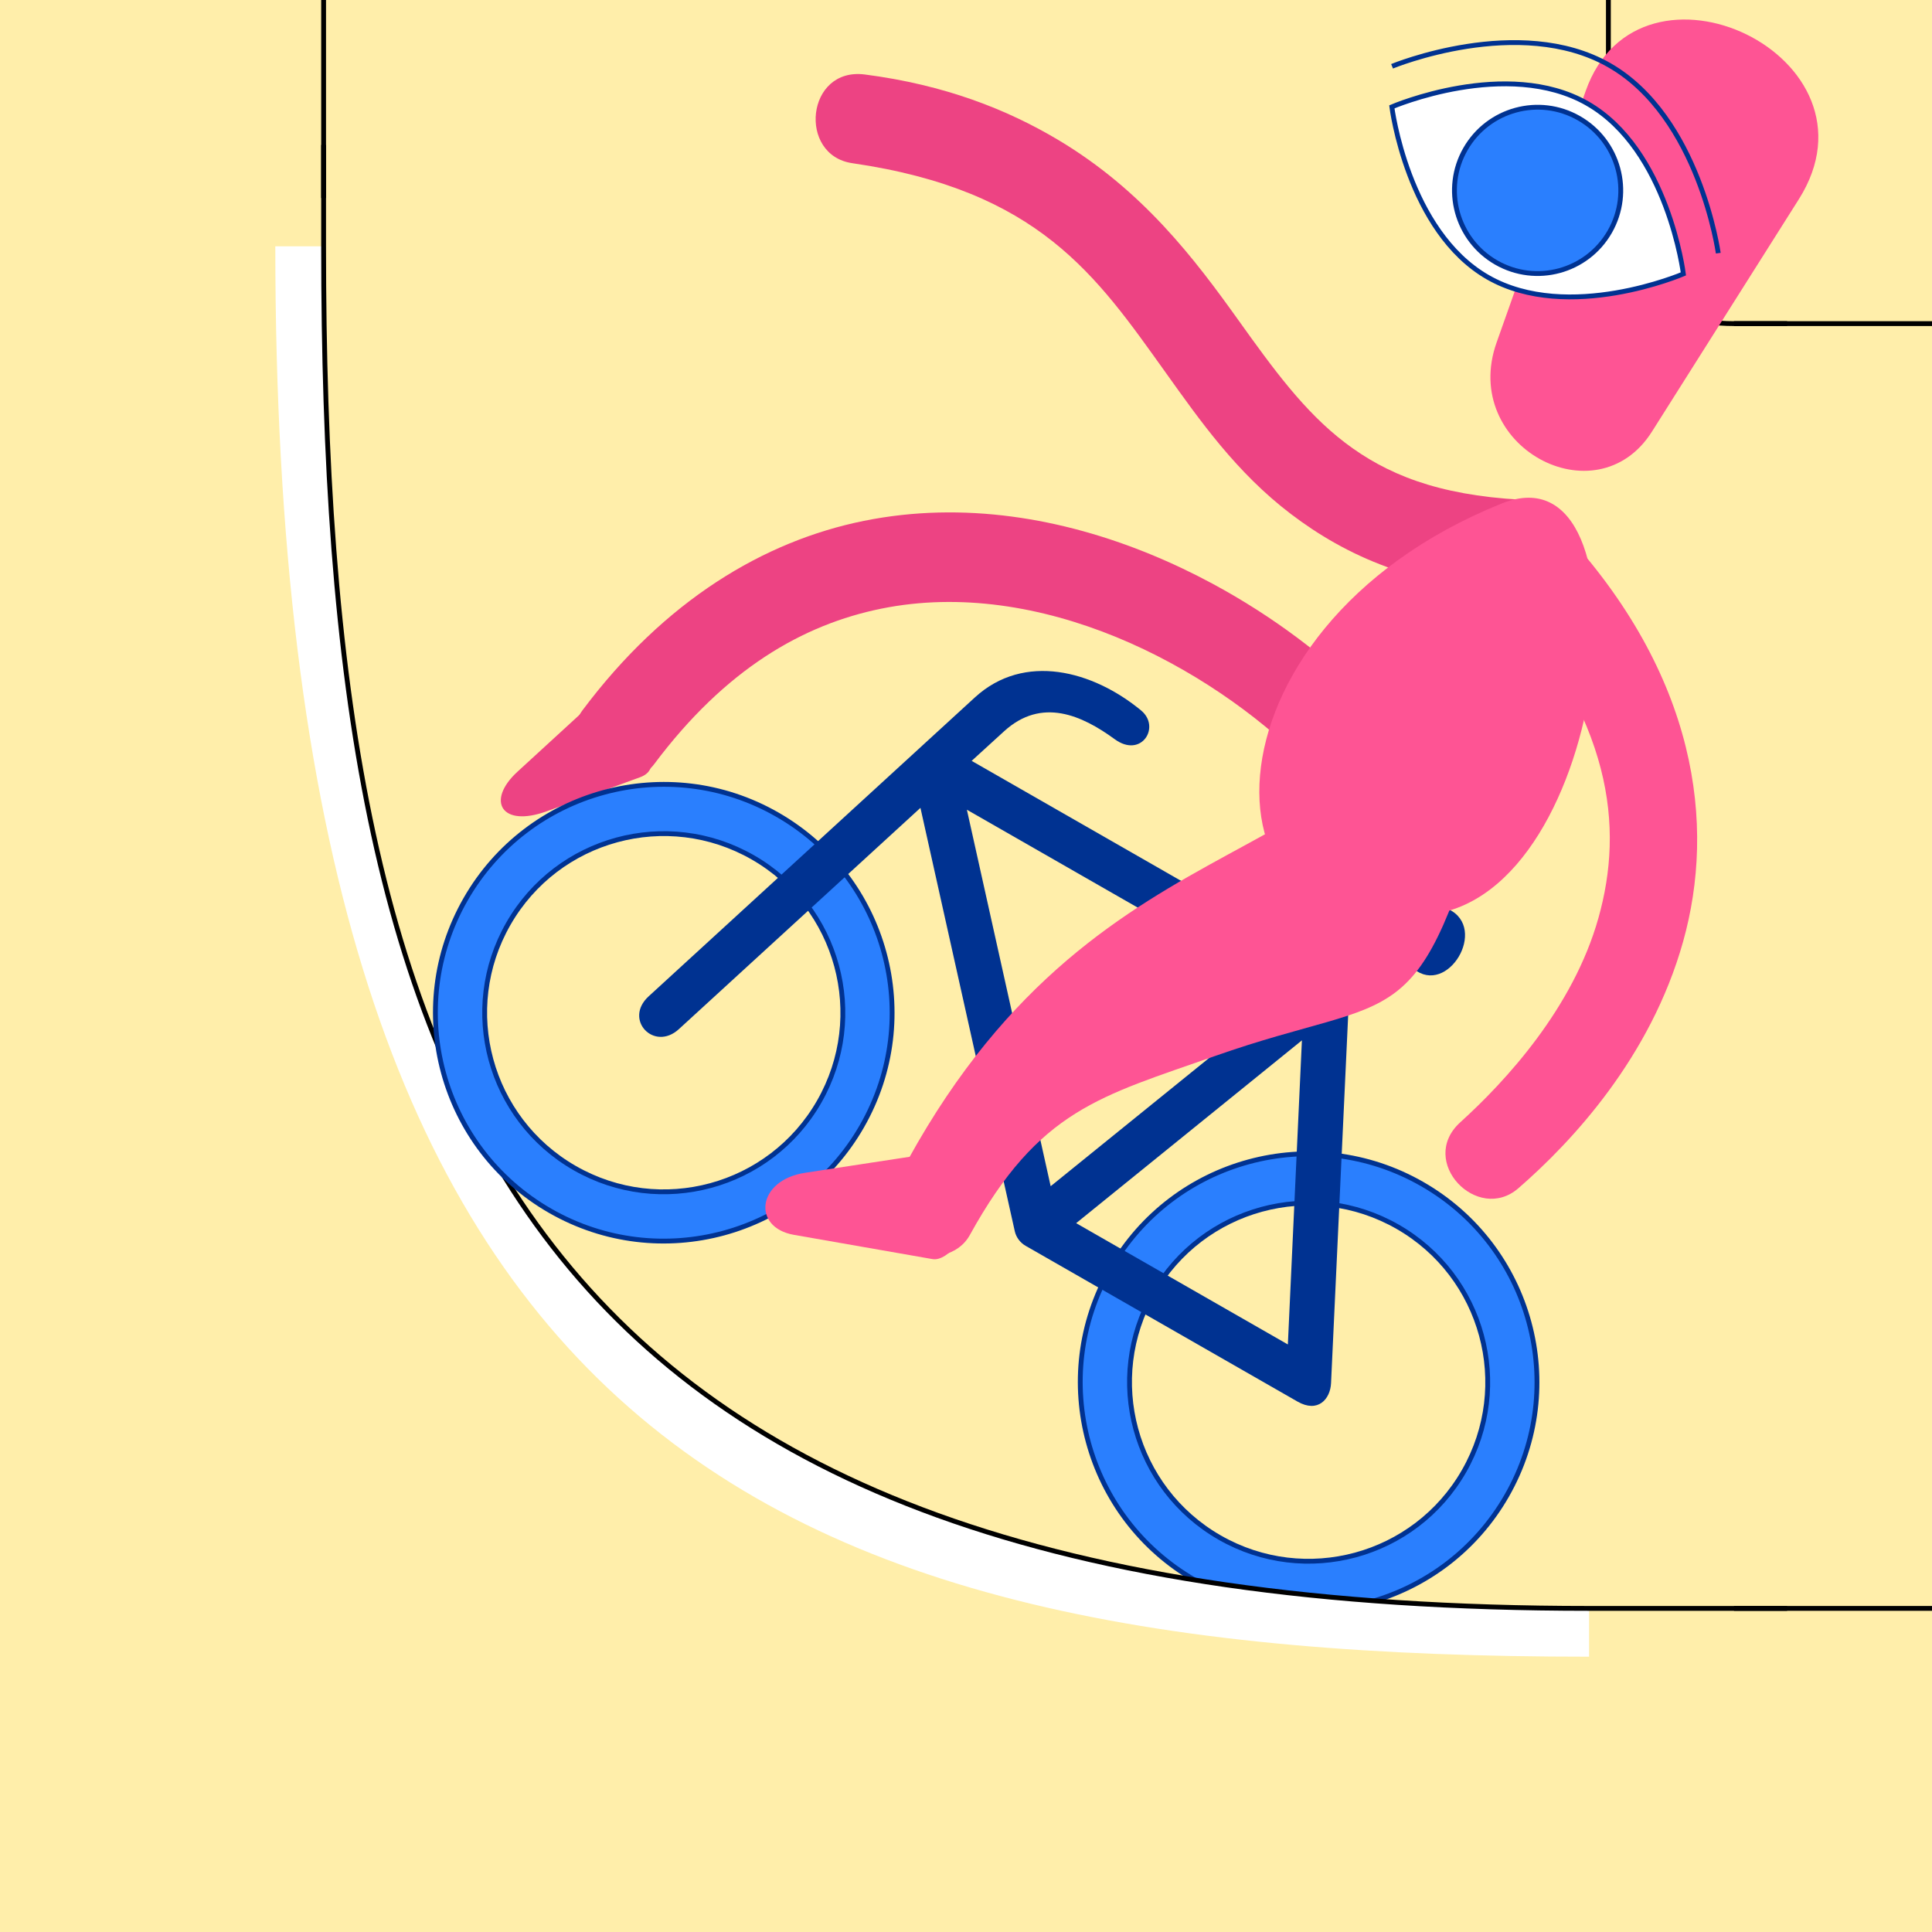 <?xml version="1.0" encoding="UTF-8" standalone="no"?>
<!-- Created with Inkscape (http://www.inkscape.org/) -->

<svg
   xmlns:dc="http://purl.org/dc/elements/1.1/"
   xmlns:cc="http://creativecommons.org/ns#"
   xmlns:rdf="http://www.w3.org/1999/02/22-rdf-syntax-ns#"
   xmlns:svg="http://www.w3.org/2000/svg"
   xmlns="http://www.w3.org/2000/svg"
   xmlns:sodipodi="http://sodipodi.sourceforge.net/DTD/sodipodi-0.dtd"
   xmlns:inkscape="http://www.inkscape.org/namespaces/inkscape"
   style="display:inline"
   sodipodi:docname="200128_Cyclst-R+_UW_UW_00_00_.svg"
   inkscape:version="0.48.3.1 r9886"
   version="1.1"
   id="svg2902"
   height="400"
   width="400">
  <rect width="100%" height="100%" fill="#333333" stroke="none"/>
  <sodipodi:namedview
     id="base"
     pagecolor="#f0f0f0"
     bordercolor="#666666"
     borderopacity="1.0"
     inkscape:pageopacity="1"
     inkscape:pageshadow="2"
     inkscape:zoom="1.163706492"
     inkscape:cx="129.6874966"
     inkscape:cy="270.7232677"
     inkscape:document-units="px"
     inkscape:current-layer="g4458"
     showgrid="false"
     inkscape:window-width="1018"
     inkscape:window-height="709"
     inkscape:window-x="0"
     inkscape:window-y="1"
     inkscape:window-maximized="0"
     showguides="true"
     inkscape:guide-bbox="true"
     inkscape:snap-bbox="true"
     inkscape:snap-global="false" />
  <defs
     id="defs2904">
    <clipPath
       clipPathUnits="userSpaceOnUse"
       id="clipPath5174">
      <path
         id="path5176"
         style="opacity:0.5;fill:#00ff00;stroke:#00ff00;stroke-width:1px;stroke-linecap:square;display:inline"
         d="m 436.27,600.114 -232.095,134 -169.5,-293.583 232.095,-134 z"
         inkscape:connector-curvature="0"
         sodipodi:nodetypes="ccccc" />
    </clipPath>
    <clipPath
       clipPathUnits="userSpaceOnUse"
       id="clipPath5174-5">
      <path
         id="path5176-9"
         style="opacity:0.5;fill:#00ff00;stroke:#00ff00;stroke-width:1px;stroke-linecap:square;display:inline"
         d="m 436.27,600.114 -232.095,134 -169.5,-293.583 232.095,-134 z"
         inkscape:connector-curvature="0"
         sodipodi:nodetypes="ccccc" />
    </clipPath>
    <clipPath
       clipPathUnits="userSpaceOnUse"
       id="clipPath3238">
      <path
         sodipodi:nodetypes="ccccc"
         inkscape:connector-curvature="0"
         d="m 461.27,643.416 -232.095,134 -169.5,-293.583 232.095,-134 z"
         style="opacity:0.5;fill:#00ff00;stroke:#00ff00;stroke-width:1px;stroke-linecap:square;display:inline"
         id="path3240" />
    </clipPath>
  </defs>
  <g
     inkscape:groupmode="layer"
     id="bg"
     inkscape:label="XX_BG"
     sodipodi:insensitive="true">
    <path
       style="fill:#ffeeaa"
       d="M 400,0 400,400 0,400 0,0 z"
       id="bgrect"
       inkscape:connector-curvature="0" />
  </g>
  <g
     inkscape:label="XX_REFERENZ"
     inkscape:groupmode="layer"
     id="XX_referenz"
     style="display:none"
     sodipodi:insensitive="true">
    <path
       id="innerframe"
       style="fill:none;stroke:#ff0000;stroke-width:1"
       d="m 40.5,40.5 319,0 0,319 -319,0 0,-319 z"
       inkscape:label="#innerframe"
       sodipodi:insensitive="true"
       inkscape:connector-curvature="0" />
    <path
       id="outerframe"
       style="fill:none;stroke:#ff0000;stroke-width:1"
       d="m 30.5,30.5 339,0 0,339 -339,0 0,-339 z"
       inkscape:label="#outerframe"
       sodipodi:nodetypes="ccccc"
       sodipodi:insensitive="true"
       inkscape:connector-curvature="0" />
    <path
       style="opacity:0.5;fill:none;stroke:#ffc200;stroke-width:1px;stroke-linecap:square"
       d="m 189,30.5 0,10"
       id="ref-S-top-1"
       sodipodi:insensitive="true"
       inkscape:connector-curvature="0" />
    <path
       style="opacity:0.5;fill:none;stroke:#ffc200;stroke-width:1px;stroke-linecap:square"
       d="m 191,30.5 0,10"
       id="ref-S-top-2"
       sodipodi:insensitive="true"
       inkscape:connector-curvature="0" />
    <path
       style="opacity:0.5;fill:none;stroke:#ffc200;stroke-width:1px;stroke-linecap:square"
       d="m 209,30.5 0,10"
       id="ref-S-top-3"
       sodipodi:insensitive="true"
       inkscape:connector-curvature="0" />
    <path
       style="opacity:0.5;fill:none;stroke:#ffc200;stroke-width:1px;stroke-linecap:square"
       d="m 211,30.5 0,10"
       id="ref-S-top-4"
       sodipodi:insensitive="true"
       inkscape:connector-curvature="0" />
    <path
       style="opacity:0.5;fill:none;stroke:#00ff00;stroke-width:1px;stroke-linecap:square"
       d="m 199,30.5 0,10"
       id="ref-I-top-1"
       sodipodi:insensitive="true"
       inkscape:connector-curvature="0" />
    <path
       style="opacity:0.5;fill:none;stroke:#00ff00;stroke-width:1px;stroke-linecap:square"
       d="m 201,30.5 0,10"
       id="ref-I-top-2"
       sodipodi:insensitive="true"
       inkscape:connector-curvature="0" />
    <path
       style="opacity:0.5;fill:none;stroke:#00ffcc;stroke-width:1px;stroke-linecap:square"
       d="m 66,30.5 0,10"
       id="ref-C-top-1"
       sodipodi:insensitive="true"
       inkscape:connector-curvature="0" />
    <path
       style="opacity:0.5;fill:none;stroke:#00ffcc;stroke-width:1px;stroke-linecap:square"
       d="m 68,30.5 0,10"
       id="ref-C-top-2"
       sodipodi:insensitive="true"
       inkscape:connector-curvature="0" />
    <path
       style="opacity:0.5;fill:none;stroke:#00ffcc;stroke-width:1px;stroke-linecap:square"
       d="m 92,30.5 0,10"
       id="ref-C-top-3"
       sodipodi:insensitive="true"
       inkscape:connector-curvature="0" />
    <path
       style="opacity:0.5;fill:none;stroke:#00ffcc;stroke-width:1px;stroke-linecap:square"
       d="m 94,30.5 0,10"
       id="ref-C-top-4"
       sodipodi:insensitive="true"
       inkscape:connector-curvature="0" />
    <path
       style="opacity:0.5;fill:none;stroke:#00ffcc;stroke-width:1px;stroke-linecap:square"
       d="m 306,30.5 0,10"
       id="ref-C-top-5"
       sodipodi:insensitive="true"
       inkscape:connector-curvature="0" />
    <path
       style="opacity:0.5;fill:none;stroke:#00ffcc;stroke-width:1px;stroke-linecap:square"
       d="m 308,30.5 0,10"
       id="ref-C-top-6"
       sodipodi:insensitive="true"
       inkscape:connector-curvature="0" />
    <path
       style="opacity:0.5;fill:none;stroke:#00ffcc;stroke-width:1px;stroke-linecap:square"
       d="m 332,30.5 0,10"
       id="ref-C-top-7"
       sodipodi:insensitive="true"
       inkscape:connector-curvature="0" />
    <path
       style="opacity:0.5;fill:none;stroke:#00ffcc;stroke-width:1px;stroke-linecap:square"
       d="m 334,30.5 0,10"
       id="ref-C-top-8"
       sodipodi:insensitive="true"
       inkscape:connector-curvature="0" />
    <path
       style="opacity:0.5;fill:none;stroke:#ffc200;stroke-width:1px;stroke-linecap:square"
       d="m 369.5,189 -10,0"
       id="ref-S-right-1"
       sodipodi:insensitive="true"
       inkscape:connector-curvature="0" />
    <path
       style="opacity:0.5;fill:none;stroke:#ffc200;stroke-width:1px;stroke-linecap:square"
       d="m 369.5,191 -10,0"
       id="ref-S-right-2"
       sodipodi:insensitive="true"
       inkscape:connector-curvature="0" />
    <path
       style="opacity:0.5;fill:none;stroke:#ffc200;stroke-width:1px;stroke-linecap:square"
       d="m 369.5,209 -10,0"
       id="ref-S-right-3"
       sodipodi:insensitive="true"
       inkscape:connector-curvature="0" />
    <path
       style="opacity:0.5;fill:none;stroke:#ffc200;stroke-width:1px;stroke-linecap:square"
       d="m 369.5,211 -10,0"
       id="ref-S-right-4"
       sodipodi:insensitive="true"
       inkscape:connector-curvature="0" />
    <path
       style="opacity:0.5;fill:none;stroke:#00ff00;stroke-width:1px;stroke-linecap:square"
       d="m 369.5,199 -10,0"
       id="ref-I-right-1"
       sodipodi:insensitive="true"
       inkscape:connector-curvature="0" />
    <path
       style="opacity:0.5;fill:none;stroke:#00ff00;stroke-width:1px;stroke-linecap:square"
       d="m 369.5,201 -10,0"
       id="ref-I-right-2"
       sodipodi:insensitive="true"
       inkscape:connector-curvature="0" />
    <path
       style="opacity:0.5;fill:none;stroke:#00ffcc;stroke-width:1px;stroke-linecap:square"
       d="m 369.5,66 -10,0"
       id="ref-C-right-1"
       sodipodi:insensitive="true"
       inkscape:connector-curvature="0" />
    <path
       style="opacity:0.5;fill:none;stroke:#00ffcc;stroke-width:1px;stroke-linecap:square"
       d="m 369.5,68 -10,0"
       id="ref-C-right-2"
       sodipodi:insensitive="true"
       inkscape:connector-curvature="0" />
    <path
       style="opacity:0.5;fill:none;stroke:#00ffcc;stroke-width:1px;stroke-linecap:square"
       d="m 369.5,92 -10,0"
       id="ref-C-right-3"
       sodipodi:insensitive="true"
       inkscape:connector-curvature="0" />
    <path
       style="opacity:0.5;fill:none;stroke:#00ffcc;stroke-width:1px;stroke-linecap:square"
       d="m 369.5,94 -10,0"
       id="ref-C-right-4"
       sodipodi:insensitive="true"
       inkscape:connector-curvature="0" />
    <path
       style="opacity:0.5;fill:none;stroke:#00ffcc;stroke-width:1px;stroke-linecap:square"
       d="m 369.5,306 -10,0"
       id="ref-C-right-5"
       sodipodi:insensitive="true"
       inkscape:connector-curvature="0" />
    <path
       style="opacity:0.5;fill:none;stroke:#00ffcc;stroke-width:1px;stroke-linecap:square"
       d="m 369.5,308 -10,0"
       id="ref-C-right-6"
       sodipodi:insensitive="true"
       inkscape:connector-curvature="0" />
    <path
       style="opacity:0.5;fill:none;stroke:#00ffcc;stroke-width:1px;stroke-linecap:square"
       d="m 369.5,332 -10,0"
       id="ref-C-right-7"
       sodipodi:insensitive="true"
       inkscape:connector-curvature="0" />
    <path
       style="opacity:0.5;fill:none;stroke:#00ffcc;stroke-width:1px;stroke-linecap:square"
       d="m 369.5,334 -10,0"
       id="ref-C-right-8"
       sodipodi:insensitive="true"
       inkscape:connector-curvature="0" />
    <path
       style="opacity:0.5;fill:none;stroke:#ffc200;stroke-width:1px;stroke-linecap:square"
       d="m 189,369.5 0,-10"
       id="ref-S-bottom-1"
       sodipodi:insensitive="true"
       inkscape:connector-curvature="0" />
    <path
       style="opacity:0.5;fill:none;stroke:#ffc200;stroke-width:1px;stroke-linecap:square"
       d="m 191,369.5 0,-10"
       id="ref-S-bottom-2"
       sodipodi:insensitive="true"
       inkscape:connector-curvature="0" />
    <path
       style="opacity:0.5;fill:none;stroke:#ffc200;stroke-width:1px;stroke-linecap:square"
       d="m 209,369.5 0,-10"
       id="ref-S-bottom-3"
       sodipodi:insensitive="true"
       inkscape:connector-curvature="0" />
    <path
       style="opacity:0.5;fill:none;stroke:#ffc200;stroke-width:1px;stroke-linecap:square"
       d="m 211,369.5 0,-10"
       id="ref-S-bottom-4"
       sodipodi:insensitive="true"
       inkscape:connector-curvature="0" />
    <path
       style="opacity:0.5;fill:none;stroke:#00ff00;stroke-width:1px;stroke-linecap:square"
       d="m 199,369.5 0,-10"
       id="ref-I-bottom-1"
       sodipodi:insensitive="true"
       inkscape:connector-curvature="0" />
    <path
       style="opacity:0.5;fill:none;stroke:#00ff00;stroke-width:1px;stroke-linecap:square"
       d="m 201,369.5 0,-10"
       id="ref-I-bottom-2"
       sodipodi:insensitive="true"
       inkscape:connector-curvature="0" />
    <path
       style="opacity:0.5;fill:none;stroke:#00ffcc;stroke-width:1px;stroke-linecap:square"
       d="m 66,369.5 0,-10"
       id="ref-C-bottom-1"
       sodipodi:insensitive="true"
       inkscape:connector-curvature="0" />
    <path
       style="opacity:0.5;fill:none;stroke:#00ffcc;stroke-width:1px;stroke-linecap:square"
       d="m 68,369.5 0,-10"
       id="ref-C-bottom-2"
       sodipodi:insensitive="true"
       inkscape:connector-curvature="0" />
    <path
       style="opacity:0.5;fill:none;stroke:#00ffcc;stroke-width:1px;stroke-linecap:square"
       d="m 92,369.5 0,-10"
       id="ref-C-bottom-3"
       sodipodi:insensitive="true"
       inkscape:connector-curvature="0" />
    <path
       style="opacity:0.5;fill:none;stroke:#00ffcc;stroke-width:1px;stroke-linecap:square"
       d="m 94,369.5 0,-10"
       id="ref-C-bottom-4"
       sodipodi:insensitive="true"
       inkscape:connector-curvature="0" />
    <path
       style="opacity:0.5;fill:none;stroke:#00ffcc;stroke-width:1px;stroke-linecap:square"
       d="m 306,369.5 0,-10"
       id="ref-C-bottom-5"
       sodipodi:insensitive="true"
       inkscape:connector-curvature="0" />
    <path
       style="opacity:0.5;fill:none;stroke:#00ffcc;stroke-width:1px;stroke-linecap:square"
       d="m 308,369.5 0,-10"
       id="ref-C-bottom-6"
       sodipodi:insensitive="true"
       inkscape:connector-curvature="0" />
    <path
       style="opacity:0.5;fill:none;stroke:#00ffcc;stroke-width:1px;stroke-linecap:square"
       d="m 332,369.5 0,-10"
       id="ref-C-bottom-7"
       sodipodi:insensitive="true"
       inkscape:connector-curvature="0" />
    <path
       style="opacity:0.5;fill:none;stroke:#00ffcc;stroke-width:1px;stroke-linecap:square"
       d="m 334,369.5 0,-10"
       id="ref-C-bottom-8"
       sodipodi:insensitive="true"
       inkscape:connector-curvature="0" />
    <path
       style="opacity:0.5;fill:none;stroke:#ffc200;stroke-width:1px;stroke-linecap:square"
       d="m 30.5,189 10,0"
       id="ref-S-left-1"
       sodipodi:insensitive="true"
       inkscape:connector-curvature="0" />
    <path
       style="opacity:0.5;fill:none;stroke:#ffc200;stroke-width:1px;stroke-linecap:square"
       d="m 30.5,191 10,0"
       id="ref-S-left-2"
       sodipodi:insensitive="true"
       inkscape:connector-curvature="0" />
    <path
       style="opacity:0.5;fill:none;stroke:#ffc200;stroke-width:1px;stroke-linecap:square"
       d="m 30.5,209 10,0"
       id="ref-S-left-3"
       sodipodi:insensitive="true"
       inkscape:connector-curvature="0" />
    <path
       style="opacity:0.5;fill:none;stroke:#ffc200;stroke-width:1px;stroke-linecap:square"
       d="m 30.5,211 10,0"
       id="ref-S-left-4"
       sodipodi:insensitive="true"
       inkscape:connector-curvature="0" />
    <path
       style="opacity:0.5;fill:none;stroke:#00ff00;stroke-width:1px;stroke-linecap:square"
       d="m 40.5,199 -10,0"
       id="ref-I-left-1"
       sodipodi:insensitive="true"
       inkscape:connector-curvature="0" />
    <path
       style="opacity:0.5;fill:none;stroke:#00ff00;stroke-width:1px;stroke-linecap:square"
       d="m 40.5,201 -10,0"
       id="ref-I-left-2"
       sodipodi:insensitive="true"
       inkscape:connector-curvature="0" />
    <path
       style="opacity:0.5;fill:none;stroke:#00ffcc;stroke-width:1px;stroke-linecap:square"
       d="m 30.5,66 10,0"
       id="ref-C-left-1"
       sodipodi:insensitive="true"
       inkscape:connector-curvature="0" />
    <path
       style="opacity:0.5;fill:none;stroke:#00ffcc;stroke-width:1px;stroke-linecap:square"
       d="m 30.5,68 10,0"
       id="ref-C-left-2"
       sodipodi:insensitive="true"
       inkscape:connector-curvature="0" />
    <path
       style="opacity:0.5;fill:none;stroke:#00ffcc;stroke-width:1px;stroke-linecap:square"
       d="m 30.5,92 10,0"
       id="ref-C-left-3"
       sodipodi:insensitive="true"
       inkscape:connector-curvature="0" />
    <path
       style="opacity:0.5;fill:none;stroke:#00ffcc;stroke-width:1px;stroke-linecap:square"
       d="m 30.5,94 10,0"
       id="ref-C-left-4"
       sodipodi:insensitive="true"
       inkscape:connector-curvature="0" />
    <path
       style="opacity:0.5;fill:none;stroke:#00ffcc;stroke-width:1px;stroke-linecap:square"
       d="m 30.5,306 10,0"
       id="ref-C-left-5"
       sodipodi:insensitive="true"
       inkscape:connector-curvature="0" />
    <path
       style="opacity:0.5;fill:none;stroke:#00ffcc;stroke-width:1px;stroke-linecap:square"
       d="m 30.5,308 10,0"
       id="ref-C-left-6"
       sodipodi:insensitive="true"
       inkscape:connector-curvature="0" />
    <path
       style="opacity:0.5;fill:none;stroke:#00ffcc;stroke-width:1px;stroke-linecap:square"
       d="m 30.5,332 10,0"
       id="ref-C-left-7"
       sodipodi:insensitive="true"
       inkscape:connector-curvature="0" />
    <path
       style="opacity:0.5;fill:none;stroke:#00ffcc;stroke-width:1px;stroke-linecap:square"
       d="m 30.5,334 10,0"
       id="ref-C-left-8"
       sodipodi:insensitive="true"
       inkscape:connector-curvature="0" />
    <path
       style="fill:none;stroke:#000000;stroke-width:1px;stroke-linecap:butt"
       d="m 190,30 0,11"
       id="S-top-1"
       inkscape:connector-curvature="0"
       sodipodi:nodetypes="cc" />
    <path
       style="fill:none;stroke:#000000;stroke-width:1px;stroke-linecap:butt"
       d="m 210,30 0,11"
       id="S-top-2"
       inkscape:connector-curvature="0"
       sodipodi:nodetypes="cc" />
    <path
       style="fill:none;stroke:#000000;stroke-width:1px;stroke-linecap:butt"
       d="m 370,190 -11,0"
       id="S-right-1"
       inkscape:connector-curvature="0"
       sodipodi:nodetypes="cc" />
    <path
       style="fill:none;stroke:#000000;stroke-width:1px;stroke-linecap:butt"
       d="m 370,210 -11,0"
       id="S-right-2"
       inkscape:connector-curvature="0"
       sodipodi:nodetypes="cc" />
    <path
       style="fill:none;stroke:#000000;stroke-width:1px;stroke-linecap:butt"
       d="m 190,370 0,-11"
       id="S-bottom-1"
       inkscape:connector-curvature="0"
       sodipodi:nodetypes="cc" />
    <path
       style="fill:none;stroke:#000000;stroke-width:1px;stroke-linecap:butt"
       d="m 210,370 0,-11"
       id="S-bottom-2"
       inkscape:connector-curvature="0"
       sodipodi:nodetypes="cc" />
    <path
       style="fill:none;stroke:#000000;stroke-width:1px;stroke-linecap:butt"
       d="m 30,190 11,0"
       id="S-left-1"
       inkscape:connector-curvature="0"
       sodipodi:nodetypes="cc" />
    <path
       style="fill:none;stroke:#000000;stroke-width:1px;stroke-linecap:butt"
       d="m 30,210 11,0"
       id="S-left-2"
       inkscape:connector-curvature="0"
       sodipodi:nodetypes="cc" />
    <path
       style="fill:none;stroke:#000000;stroke-width:1px;stroke-linecap:butt"
       d="m 200,30 0,11"
       id="I-top-1"
       inkscape:connector-curvature="0"
       sodipodi:nodetypes="cc" />
    <path
       style="fill:none;stroke:#000000;stroke-width:1px;stroke-linecap:butt"
       d="m 370,200 -11,0"
       id="I-right-1"
       inkscape:connector-curvature="0"
       sodipodi:nodetypes="cc" />
    <path
       style="fill:none;stroke:#000000;stroke-width:1px;stroke-linecap:butt"
       d="m 200,370 0,-11"
       id="I-bottom-1"
       inkscape:connector-curvature="0"
       sodipodi:nodetypes="cc" />
    <path
       style="fill:none;stroke:#000000;stroke-width:1px;stroke-linecap:butt"
       d="m 41,200 -11,0"
       id="I-left-1"
       inkscape:connector-curvature="0"
       sodipodi:nodetypes="cc" />
    <path
       style="fill:none;stroke:#000000;stroke-width:1px;stroke-linecap:butt"
       d="m 67,30 0,11"
       id="C-top-1"
       inkscape:connector-curvature="0"
       sodipodi:nodetypes="cc" />
    <path
       style="fill:none;stroke:#000000;stroke-width:1px;stroke-linecap:butt"
       d="m 93,30 0,11"
       id="C-top-2"
       inkscape:connector-curvature="0"
       sodipodi:nodetypes="cc" />
    <path
       style="fill:none;stroke:#000000;stroke-width:1px;stroke-linecap:butt"
       d="m 307,30 0,11"
       id="C-top-3"
       inkscape:connector-curvature="0"
       sodipodi:nodetypes="cc" />
    <path
       style="fill:none;stroke:#000000;stroke-width:1px;stroke-linecap:butt"
       d="m 333,30 0,11"
       id="C-top-4"
       inkscape:connector-curvature="0"
       sodipodi:nodetypes="cc" />
    <path
       style="fill:none;stroke:#000000;stroke-width:1px;stroke-linecap:butt"
       d="m 370,67 -11,0"
       id="C-right-1"
       inkscape:connector-curvature="0"
       sodipodi:nodetypes="cc" />
    <path
       style="fill:none;stroke:#000000;stroke-width:1px;stroke-linecap:butt"
       d="m 370,93 -11,0"
       id="C-right-2"
       inkscape:connector-curvature="0"
       sodipodi:nodetypes="cc" />
    <path
       style="fill:none;stroke:#000000;stroke-width:1px;stroke-linecap:butt"
       d="m 370,307 -11,0"
       id="C-right-3"
       inkscape:connector-curvature="0"
       sodipodi:nodetypes="cc" />
    <path
       style="fill:none;stroke:#000000;stroke-width:1px;stroke-linecap:butt"
       d="m 370,333 -11,0"
       id="C-right-4"
       inkscape:connector-curvature="0"
       sodipodi:nodetypes="cc" />
    <path
       style="fill:none;stroke:#000000;stroke-width:1px;stroke-linecap:butt"
       d="m 67,370 0,-11"
       id="C-bottom-1"
       inkscape:connector-curvature="0"
       sodipodi:nodetypes="cc" />
    <path
       style="fill:none;stroke:#000000;stroke-width:1px;stroke-linecap:butt"
       d="m 93,370 0,-11"
       id="C-bottom-2"
       inkscape:connector-curvature="0"
       sodipodi:nodetypes="cc" />
    <path
       style="fill:none;stroke:#000000;stroke-width:1px;stroke-linecap:butt"
       d="m 307,370 0,-11"
       id="C-bottom-3"
       inkscape:connector-curvature="0"
       sodipodi:nodetypes="cc" />
    <path
       style="fill:none;stroke:#000000;stroke-width:1px;stroke-linecap:butt"
       d="m 333,370 0,-11"
       id="C-bottom-4"
       inkscape:connector-curvature="0"
       sodipodi:nodetypes="cc" />
    <path
       style="fill:none;stroke:#000000;stroke-width:1px;stroke-linecap:butt"
       d="m 30,67 11,0"
       id="C-left-1"
       inkscape:connector-curvature="0"
       sodipodi:nodetypes="cc" />
    <path
       style="fill:none;stroke:#000000;stroke-width:1px;stroke-linecap:butt"
       d="m 30,93 11,0"
       id="C-left-2"
       inkscape:connector-curvature="0"
       sodipodi:nodetypes="cc" />
    <path
       style="fill:none;stroke:#000000;stroke-width:1px;stroke-linecap:butt"
       d="m 30,307 11,0"
       id="C-left-3"
       inkscape:connector-curvature="0"
       sodipodi:nodetypes="cc" />
    <path
       style="fill:none;stroke:#000000;stroke-width:1px;stroke-linecap:butt"
       d="m 30,333 11,0"
       id="C-left-4"
       inkscape:connector-curvature="0"
       sodipodi:nodetypes="cc" />
  </g>
  <g
     inkscape:label="XX_UIREF"
     id="g3258"
     inkscape:groupmode="layer"
     sodipodi:insensitive="true">
    <path
       style="fill:none;stroke:#000000;stroke-width:1px;stroke-linecap:butt;display:inline"
       d="m 333,-350 0,391"
       id="path3266"
       inkscape:connector-curvature="0"
       sodipodi:nodetypes="cc" />
    <path
       style="fill:none;stroke:#000000;stroke-width:1px;stroke-linecap:butt;display:inline"
       d="m 359,67 581,0"
       id="path3260"
       inkscape:connector-curvature="0"
       sodipodi:nodetypes="cc" />
    <path
       style="fill:none;stroke:#000000;stroke-width:1px;stroke-linecap:butt;display:inline"
       d="m 940,333 -581,0"
       id="path3270"
       inkscape:connector-curvature="0"
       sodipodi:nodetypes="cc" />
    <path
       style="fill:none;stroke:#000000;stroke-width:1px;stroke-linecap:butt;display:inline"
       d="m 67,41 0,-391"
       id="path3262"
       inkscape:connector-curvature="0"
       sodipodi:nodetypes="cc" />
  </g>
  <g
     inkscape:groupmode="layer"
     id="layer1"
     inkscape:label="BIKE-01"
     style="display:inline"
     sodipodi:insensitive="true">
    <path
       style="fill:#2a7ffe;stroke:none;display:inline"
       d="m 294.435,245.141 c -22.654,-12.978 -51.539,-5.134 -64.517,17.52 -12.978,22.654 -5.134,51.539 17.52,64.517 22.654,12.978 51.539,5.134 64.517,-17.52 12.978,-22.654 5.134,-51.539 -17.52,-64.517 z m -5.068,8.847 c 17.768,10.179 23.92,32.834 13.741,50.601 -10.179,17.768 -32.833,23.92 -50.601,13.741 -17.768,-10.179 -23.92,-32.834 -13.741,-50.601 10.179,-17.768 32.833,-23.92 50.601,-13.741 z"
       id="path4117"
       inkscape:connector-curvature="0" />
    <path
       inkscape:connector-curvature="0"
       id="path4075"
       d="m 311.955,309.658 c -12.978,22.654 -41.863,30.498 -64.517,17.52 -22.654,-12.978 -30.498,-41.863 -17.52,-64.517 12.978,-22.654 41.863,-30.498 64.517,-17.52 22.654,12.978 30.498,41.863 17.52,64.517 z"
       style="fill:none;stroke:#003291;stroke-width:1px;display:inline" />
    <path
       style="fill:none;stroke:#003291;stroke-width:1px;display:inline"
       d="m 303.108,304.589 c -10.179,17.768 -32.833,23.92 -50.601,13.741 -17.768,-10.179 -23.92,-32.834 -13.741,-50.601 10.179,-17.768 32.833,-23.92 50.601,-13.741 17.768,10.179 23.92,32.834 13.741,50.601 z"
       id="path4077"
       inkscape:connector-curvature="0" />
  </g>
  <g
     inkscape:groupmode="layer"
     id="layer2"
     inkscape:label="CNNCT-01"
     style="display:inline"
     sodipodi:insensitive="true">
    <path
       style="fill:#ffffff;stroke:none"
       d="m 57,51 c 0,246.434 98.663,292 272,292 l 0,-10 C 106.295,333 67,227.281 67,51 z"
       id="path3790"
       inkscape:connector-curvature="0"
       sodipodi:nodetypes="ccccc" />
    <path
       style="fill:none;stroke:#000000;stroke-width:1px;stroke-linecap:butt;display:inline"
       d="m 333,30 0,11 c 0,17.482 10.087,26 26,26 l 11,0"
       id="C-top-4-6"
       inkscape:connector-curvature="0"
       sodipodi:nodetypes="cccc" />
    <path
       style="fill:none;stroke:#000000;stroke-width:1px;stroke-linecap:butt;display:inline"
       d="m 370,333 -41,0 C 106.295,333 67,227.281 67,51 l 0,-21"
       id="C-right-4-5"
       inkscape:connector-curvature="0"
       sodipodi:nodetypes="cccc" />
  </g>
  <g
     inkscape:groupmode="layer"
     id="layer4"
     inkscape:label="HEAD-07"
     style="display:none"
     sodipodi:insensitive="true"
     zpos="500">
    <path
       style="fill:#ffffff;stroke:none"
       d="m 327.121,-4.446 c 27.555,0.867 49.026,28.405 49.026,28.405 0,0 -23.2,26.132 -50.755,25.265 -27.555,-0.867 -49.028,-28.406 -49.028,-28.406 0,0 23.202,-26.132 50.757,-25.265 z"
       id="path5019-3"
       inkscape:connector-curvature="0"
       sodipodi:nodetypes="scscs" />
  </g>
  <g
     inkscape:groupmode="layer"
     id="layer3"
     inkscape:label="HEAD-01"
     style="display:none"
     sodipodi:insensitive="true"
     zpos="500">
    <path
       sodipodi:nodetypes="scscs"
       inkscape:connector-curvature="0"
       id="path4704-3"
       d="m 338.316,94.642 c -38.405,-3.615 -66.434,-39.712 -66.434,-39.712 0,0 34.1,-28.825 72.505,-25.21 38.405,3.615 66.569,38.301 66.569,38.301 0,0 -34.235,30.237 -72.64,26.622 z"
       style="fill:#ffffff;stroke:none" />
  </g>
  <g
     inkscape:groupmode="layer"
     id="g4122"
     inkscape:label="BARM-01"
     style="display:none"
     sodipodi:insensitive="true"
     zpos="500">
    <path
       style="fill:#ed4383;stroke:none"
       d="m 316.768,103.753 c -15.792,-4.639 -30.057,-3.03 -41.951,-2.445 -11.894,0.585 -21.206,0.591 -29.998,-3.654 -8.781,-4.24 -13.219,-9.495 -19.391,-17.741 -6.172,-8.246 -13.454,-19.345 -26.696,-31.406 -9.081,-8.271 -22.426,4.275 -12.671,13.572 11.511,10.97 17.914,20.147 24.5,28.946 6.586,8.799 13.962,17.381 26.221,23.3 13.391,6.466 26.694,6.097 38.959,5.494 12.265,-0.603 23.644,-0.662 36.275,1.864 12.923,2.584 15.215,-14.857 4.752,-17.93 z"
       id="path4124"
       inkscape:connector-curvature="0"
       sodipodi:nodetypes="sssssssssss" />
  </g>
  <g
     style="display:none"
     inkscape:label="BARM-02"
     id="g4264"
     inkscape:groupmode="layer"
     sodipodi:insensitive="true"
     zpos="500">
    <path
       style="fill:#ed4383;stroke:none"
       d="m 314.84,120.245 c 29.233,5.317 35.772,15.335 49.626,34.12 13.854,18.785 23.714,30.833 47.9,48.668 6.862,5.06 13.614,-3.073 5.283,-9.461 -21.812,-16.726 -28.125,-27.631 -42.497,-47.815 -14.372,-20.185 -28.251,-35.72 -57.53,-42.037 -12.957,-2.796 -13.425,14.59 -2.783,16.526 z"
       inkscape:connector-curvature="0"
       sodipodi:nodetypes="szsszss"
       inkscape:transform-center-x="-48.06406443"
       inkscape:transform-center-y="41.94234726"
       id="path74" />
  </g>
  <g
     inkscape:groupmode="layer"
     id="g4272"
     inkscape:label="BARM-03"
     style="display:none"
     sodipodi:insensitive="true"
     zpos="500">
    <path
       style="fill:#ed4383;stroke:none"
       d="m 312.868,103.567 c -14.71,2.387 -21.942,1.374 -28.925,0.299 -6.982,-1.074 -15.225,-2.261 -25.223,1.53 -9.418,3.571 -14.25,10.809 -18.216,15.87 -3.966,5.061 -6.887,8.439 -12.965,10.51 -12.056,4.109 -5.384,21.388 5.926,17.549 10.835,-3.678 17.287,-11.083 21.632,-16.628 4.346,-5.545 6.772,-8.716 10.186,-10.01 6.336,-2.402 8.557,-1.623 15.823,-0.505 7.266,1.118 18.131,2.876 34.807,-0.312 12.359,-2.362 7.92,-20.082 -3.046,-18.303 z"
       id="path4274"
       inkscape:connector-curvature="0"
       sodipodi:nodetypes="sssssssssss" />
  </g>
  <g
     style="display:none"
     inkscape:label="BARM-04"
     id="g4276"
     inkscape:groupmode="layer"
     sodipodi:insensitive="true"
     zpos="500">
    <path
       style="fill:#ed4383;stroke:none"
       d="m 229.146,16.703 c -1.878,30.975 3.849,55.617 18.33,73.437 14.481,17.82 36.911,27.948 65.618,31.759 12.162,1.615 13.907,-16.703 2.597,-18.364 C 289.779,99.731 272.576,91.619 261.873,78.448 251.171,65.277 246.391,46.033 247.63,17.767 248.184,5.149 229.824,5.509 229.146,16.703 z"
       id="path4278"
       inkscape:connector-curvature="0"
       sodipodi:nodetypes="sssssss" />
  </g>
  <g
     inkscape:groupmode="layer"
     id="g4280"
     inkscape:label="BARM-05"
     style="display:inline"
     sodipodi:insensitive="true"
     zpos="500">
    <path
       style="fill:#ed4383;stroke:none"
       d="M 219.092,28.97 C 208.563,22.692 195.638,17.557 179.049,15.422 c -12.168,-1.566 -13.909,16.722 -2.597,18.364 38.658,5.611 50.49,23.225 64.843,43.289 7.177,10.032 14.669,20.743 25.965,29.34 11.296,8.598 26.282,15.506 46.675,15.567 12.287,0.037 12.327,-17.897 0.911,-18.528 C 297.493,102.495 286.934,98.091 278.477,91.654 270.019,85.217 263.588,76.336 256.387,66.27 247.386,53.687 236.639,39.433 219.092,28.97 z"
       id="path4282"
       inkscape:connector-curvature="0"
       sodipodi:nodetypes="ssssssssss" />
  </g>
  <g
     inkscape:groupmode="layer"
     id="g4126"
     inkscape:label="BLEG-01"
     style="display:none"
     sodipodi:insensitive="true"
     zpos="500">
    <path
       style="fill:#ed4383;stroke:none"
       d="m 294.697,170.871 -67.092,-10.305 c -3.49,-0.536 -7.233,1.097 -9.173,4.048 l -35.891,54.572 c -7.55,11.48 10.073,18.481 15.51,10.22 l 32.652,-49.617 61.158,9.398 c 12.592,1.935 13.36,-16.699 2.837,-18.315 z"
       id="path4128"
       inkscape:connector-curvature="0"
       sodipodi:nodetypes="ssssscss" />
    <path
       style="fill:#ed4383;stroke:none"
       d="m 168.901,214.559 c -8.802,0.717 -10.309,6.351 -0.969,10.148 l 19.034,7.738 c 8.181,3.326 13.06,-20.423 6.439,-19.883 z"
       id="path4162-6"
       inkscape:connector-curvature="0"
       sodipodi:nodetypes="sssss" />
  </g>
  <g
     style="display:none"
     inkscape:label="BLEG-02"
     id="g4368"
     inkscape:groupmode="layer"
     sodipodi:insensitive="true"
     zpos="500">
    <path
       sodipodi:nodetypes="sssss"
       inkscape:connector-curvature="0"
       id="path4372"
       d="m 118.977,97.01 c -2.807,-8.374 -8.637,-8.486 -10.084,1.492 l -2.949,20.334 c -1.267,8.74 22.958,7.783 20.847,1.485 z"
       style="fill:#ed4383;stroke:none" />
    <path
       style="fill:#ed4383;stroke:none"
       d="m 208.151,129.882 c -31.24,0.569 -61.21,10.268 -86.536,-15.524 -8.594,-8.752 -22.174,5.628 -13.341,12.876 30.851,25.315 63.82,30.847 94.559,33.606 35.337,3.172 62.584,0.205 83.014,24.545 7.894,9.405 23.654,-15.586 15.671,-23.782 -28.483,-29.241 -55.846,-32.406 -93.368,-31.722 z"
       id="path4062-3"
       inkscape:connector-curvature="0"
       sodipodi:nodetypes="sssssss" />
  </g>
  <g
     inkscape:groupmode="layer"
     id="g4392"
     inkscape:label="BLEG-03"
     style="display:none"
     sodipodi:insensitive="true"
     zpos="500">
    <path
       style="fill:#ed4383;stroke:none"
       d="m 288.79,171.315 -129.725,67.715 c -11.385,5.943 -2.113,21.984 8.586,16.402 L 297.357,187.75 c 11.128,-5.807 1.402,-21.639 -8.567,-16.436 z"
       id="path4396"
       inkscape:connector-curvature="0"
       sodipodi:nodetypes="sssss" />
  </g>
  <g
     style="display:inline"
     inkscape:label="BLEG-04"
     id="g4398"
     inkscape:groupmode="layer"
     sodipodi:insensitive="true"
     zpos="500">
    <path
       style="fill:#ed4383;stroke:none"
       d="m 251.097,120.879 c -4.166,-2.246 -8.493,-4.309 -12.99,-6.151 -17.985,-7.365 -38.544,-11.073 -59.259,-6.886 -20.715,4.188 -41.233,16.483 -58.255,39.223 -2.915,3.888 -2.03,10.079 1.859,12.994 3.888,2.915 10.079,2.029 12.994,-1.859 14.73,-19.678 30.785,-28.903 47.062,-32.193 16.277,-3.29 33.16,-0.429 48.573,5.883 15.412,6.312 29.234,16.09 38.817,25.709 9.583,9.619 13.88,19.914 13.888,21.754 0.052,12.279 18.24,11.829 18.557,0.394 0.355,-12.79 -7.916,-23.798 -19.3,-35.225 -8.538,-8.571 -19.447,-16.903 -31.945,-23.642 z"
       id="path4400"
       inkscape:connector-curvature="0"
       sodipodi:nodetypes="ssscscsssssss" />
    <path
       sodipodi:nodetypes="sssss"
       inkscape:connector-curvature="0"
       id="path4372-5"
       d="m 107.126,159.785 c -6.508,5.971 -3.379,11.627 6.093,8.173 l 19.303,-7.039 c 8.297,-3.026 -7.698,-17.372 -12.592,-12.881 z"
       style="fill:#ed4383;stroke:none" />
  </g>
  <g
     inkscape:label="BIKE-01"
     id="g4071"
     inkscape:groupmode="layer"
     style="display:inline"
     sodipodi:insensitive="true"
     zpos="500">
    <path
       style="fill:#2a7ffe;stroke:none"
       d="m 160.924,168.657 c -22.654,-12.978 -51.539,-5.134 -64.517,17.52 -12.978,22.654 -5.134,51.539 17.52,64.517 22.654,12.978 51.539,5.134 64.517,-17.52 12.978,-22.654 5.134,-51.539 -17.52,-64.517 z m -5.068,8.847 c 17.768,10.179 23.92,32.834 13.741,50.601 -10.179,17.768 -32.833,23.92 -50.601,13.741 -17.768,-10.179 -23.92,-32.834 -13.741,-50.601 10.179,-17.768 32.833,-23.92 50.601,-13.741 z"
       id="path4112"
       inkscape:connector-curvature="0" />
    <path
       inkscape:connector-curvature="0"
       id="path4079"
       d="m 169.597,228.105 c -10.179,17.768 -32.833,23.92 -50.601,13.741 -17.768,-10.179 -23.92,-32.834 -13.741,-50.601 10.179,-17.768 32.833,-23.92 50.601,-13.741 17.768,10.179 23.92,32.834 13.741,50.601 z"
       style="fill:none;stroke:#003291;stroke-width:1px" />
    <path
       style="fill:none;stroke:#003291;stroke-width:1px"
       d="m 178.444,233.173 c -12.978,22.654 -41.863,30.498 -64.517,17.52 -22.654,-12.978 -30.498,-41.863 -17.52,-64.517 12.978,-22.654 41.863,-30.498 64.517,-17.52 22.654,12.978 30.498,41.863 17.52,64.517 z"
       id="path4073"
       inkscape:connector-curvature="0" />
    <path
       style="fill:#003291;stroke:none"
       d="m 201.846,144.385 -67.549,61.895 c -5.249,4.81 1.121,11.496 6.258,6.79 l 50.013,-45.814 19.531,87.656 c 0.28,1.257 1.116,2.377 2.234,3.016 0.089,0.051 54.985,31.499 56.3,32.252 4.233,2.425 6.791,-0.504 6.945,-3.81 l 3.669,-78.817 10.697,-8.649 3.389,2.164 c 7.103,4.536 15.048,-9.838 5.796,-13.148 l -20.279,-7.255 c -4.582,-1.639 -7.772,2.861 -2.977,6.128 l 6.979,4.755 -8.392,7.967 -73.29,-41.986 6.713,-6.124 c 7.798,-7.114 16.141,-3.299 22.915,1.644 5.517,4.026 9.578,-2.549 5.458,-5.953 -9.973,-8.239 -24.196,-12.07 -34.411,-2.71 z m -1.664,23.26 66.554,38.127 -49.207,39.822 z m 69.365,47.749 -2.909,62.962 -43.833,-25.111 z"
       id="path4081"
       inkscape:connector-curvature="0"
       sodipodi:nodetypes="ssscssssccsssscccsssscccccccc" />
  </g>
  <g
     style="display:none"
     inkscape:label="TORSO-01"
     id="g4138"
     inkscape:groupmode="layer"
     sodipodi:insensitive="true"
     zpos="500">
    <path
       style="fill:#fe5494;stroke:none"
       d="m 305.551,109.968 -21.112,67.311 c -3.836,12.229 14.077,16.985 17.68,5.499 l 21.112,-67.311 c 3.816,-12.168 -14.093,-16.937 -17.68,-5.499 z"
       id="path4140"
       inkscape:connector-curvature="0"
       sodipodi:nodetypes="sssss" />
  </g>
  <g
     inkscape:groupmode="layer"
     id="g4150"
     inkscape:label="TORSO-02"
     style="display:inline"
     sodipodi:insensitive="true"
     zpos="500">
    <path
       sodipodi:nodetypes="scs"
       inkscape:connector-curvature="0"
       id="path4152"
       d="m 310.897,104.249 c -65.138,26.249 -63.193,95.426 -15.183,85.124 37.995,-3.742 47.001,-97.946 15.183,-85.124 z"
       style="fill:#fe5494;stroke:none" />
  </g>
  <g
     style="display:none"
     inkscape:label="TORSO-03"
     id="g4154"
     inkscape:groupmode="layer"
     sodipodi:insensitive="true"
     zpos="500">
    <path
       style="fill:#fe5494;stroke:none"
       d="m 310.897,104.249 c -69.275,26.621 -95.956,92.784 -20.456,86.244 30.026,-2.601 51.272,-98.086 20.456,-86.244 z"
       id="path4156"
       inkscape:connector-curvature="0"
       sodipodi:nodetypes="sss" />
  </g>
  <g
     style="display:none"
     inkscape:label="FLEG-01"
     id="g4134"
     inkscape:groupmode="layer"
     sodipodi:insensitive="true"
     zpos="500">
    <path
       style="fill:#fe5494;stroke:none"
       d="m 230.576,249.695 6.043,-48.535 58.638,-12.075 c 12.355,-2.544 8.213,-33.9 -5.018,-28.69 l -62.992,24.803 c -2.8,1.102 -6.33,2.599 -6.631,5.593 l -5.385,53.532 z"
       id="path4136"
       inkscape:connector-curvature="0"
       sodipodi:nodetypes="ccsssscc" />
    <path
       style="fill:#fe5494;stroke:none"
       d="m 202.171,247.101 c -7.871,4.006 -7.125,9.79 2.957,9.756 l 20.546,-0.069 c 8.831,-0.03 4.327,-23.852 -1.593,-20.839 z"
       id="path4162"
       inkscape:connector-curvature="0"
       sodipodi:nodetypes="sssss" />
  </g>
  <g
     inkscape:groupmode="layer"
     id="g4196"
     inkscape:label="FLEG-02"
     style="display:none"
     sodipodi:insensitive="true"
     zpos="500">
    <path
       sodipodi:nodetypes="sssss"
       inkscape:connector-curvature="0"
       id="path4200"
       d="m 370.437,296.335 c 0.539,8.815 -4.074,9.414 -9.117,0.683 l -9.754,-16.888 c -4.417,-7.648 17.094,-12.87 17.499,-6.239 z"
       style="fill:#fe5494;stroke:none" />
    <path
       style="fill:#fe5494;stroke:none"
       d="m 285.882,172.275 c -3.704,13.366 -7.062,23.985 -8.44,34.467 -1.378,10.483 -0.222,21.127 5.202,31.555 7.063,13.58 17.105,21.954 29.157,27.964 12.052,6.011 26.127,10.411 44.689,18.257 2.255,1.078 4.952,1.19 7.289,0.302 2.336,-0.887 4.28,-2.762 5.251,-5.065 0.971,-2.303 0.956,-5.003 -0.04,-7.295 -0.996,-2.292 -2.959,-4.145 -5.305,-5.007 -19.325,-8.169 -33.644,-12.804 -43.626,-17.781 -9.981,-4.978 -15.61,-9.547 -20.999,-19.908 -3.721,-7.153 -4.296,-12.6 -3.245,-20.597 1.051,-7.998 4.669,-18.17 7.939,-32.039 2.927,-12.416 -14.854,-15.745 -17.872,-4.853 z"
       id="path3835-7"
       inkscape:connector-curvature="0"
       sodipodi:nodetypes="sssscssscsssss" />
  </g>
  <g
     style="display:none"
     inkscape:label="FLEG-03"
     id="g4220"
     inkscape:groupmode="layer"
     sodipodi:insensitive="true"
     zpos="500">
    <path
       style="fill:#fe5494;stroke:none"
       d="m 294.578,170.847 c -34.248,-3.251 -50.279,2.547 -63.274,33.143 -8.304,19.55 -13.6,38.928 -46.064,53.061 -11.254,4.899 -3.265,21.523 7.268,17.071 38.258,-16.172 48.169,-44.632 55.843,-62.904 10.151,-24.172 23.9,-24.135 43.683,-22.022 12.721,1.359 13.198,-17.338 2.544,-18.349 z"
       id="path4224"
       inkscape:connector-curvature="0"
       sodipodi:nodetypes="sssssss" />
  </g>
  <g
     inkscape:groupmode="layer"
     id="g4226"
     inkscape:label="FLEG-04"
     style="display:inline"
     sodipodi:insensitive="true"
     zpos="500">
    <path
       sodipodi:nodetypes="sssss"
       inkscape:connector-curvature="0"
       id="path4228"
       d="m 164.359,255.659 c -8.699,-1.522 -7.654,-11.319 2.312,-12.843 l 28.095,-4.298 c 17.073,-2.612 4.836,23.309 -1.707,22.164 z"
       style="fill:#fe5494;stroke:none" />
    <path
       style="fill:#fe5494;stroke:none"
       d="m 297.816,135.33 c -16.052,48.36 -73.472,31.363 -113.581,111.977 -6.116,12.293 11.773,17.064 16.546,8.411 14.355,-26.02 27.009,-28.714 50.694,-37.056 39.08,-13.765 41.843,-2.491 57.357,-57.337 z"
       id="path4230"
       inkscape:connector-curvature="0"
       sodipodi:nodetypes="cssscc" />
  </g>
  <g
     style="display:none"
     inkscape:label="HEAD-01"
     id="g4130"
     inkscape:groupmode="layer"
     sodipodi:insensitive="true"
     zpos="500">
    <path
       style="fill:#fe5494;stroke:none"
       d="m 338.82,89.214 c -15,-1.412 -26.019,-14.757 -24.612,-29.807 1.407,-15.05 14.708,-26.106 29.708,-24.694 15,1.412 26.019,14.757 24.612,29.807 -1.407,15.05 -14.708,26.106 -29.708,24.694 z"
       id="path4132"
       inkscape:connector-curvature="0"
       sodipodi:nodetypes="sssss" />
    <path
       sodipodi:nodetypes="scscs"
       inkscape:connector-curvature="0"
       id="path4704"
       d="m 338.316,94.642 c -38.405,-3.615 -66.434,-39.712 -66.434,-39.712 0,0 34.1,-28.825 72.505,-25.21 38.405,3.615 66.569,38.301 66.569,38.301 0,0 -34.235,30.237 -72.64,26.622 z"
       style="fill:none;stroke:#003291;stroke-width:1px" />
    <path
       style="fill:none;stroke:#003291;stroke-width:1px"
       d="m 338.779,89.703 c -15.129,-1.424 -26.241,-14.9 -24.819,-30.1 1.421,-15.2 14.837,-26.367 29.966,-24.943 15.129,1.424 26.242,14.9 24.821,30.1 -1.421,15.2 -14.838,26.367 -29.967,24.943 z"
       id="path4706"
       inkscape:connector-curvature="0" />
  </g>
  <g
     inkscape:groupmode="layer"
     id="g4260"
     inkscape:label="HEAD-02"
     style="display:none"
     sodipodi:insensitive="true"
     zpos="500">
    <path
       sodipodi:nodetypes="sssss"
       inkscape:connector-curvature="0"
       id="path4262"
       d="m 383.096,55.295 c 8.606,25.91 -5.422,53.892 -31.332,62.498 -25.91,8.606 -53.892,-5.422 -62.498,-31.332 -8.606,-25.91 5.422,-53.892 31.332,-62.498 25.91,-8.606 53.892,5.422 62.498,31.332 z"
       style="fill:#fe5494;stroke:none" />
  </g>
  <g
     inkscape:groupmode="layer"
     id="g4288"
     inkscape:label="HEAD-03"
     style="display:none"
     sodipodi:insensitive="true"
     zpos="500">
    <path
       style="fill:#ffffff;stroke:none"
       d="m 373.089,51.772 c 29.317,16.795 36.187,59.899 36.187,59.899 0,0 -40.659,15.877 -69.976,-0.918 -29.317,-16.795 -36.19,-59.901 -36.19,-59.901 0,0 40.661,-15.875 69.978,0.92 z"
       id="path3245"
       inkscape:connector-curvature="0"
       sodipodi:nodetypes="scscs" />
    <path
       sodipodi:nodetypes="sssss"
       inkscape:connector-curvature="0"
       id="path4290"
       d="m 362.671,105.116 c -13.174,3.578 -26.754,-4.202 -30.331,-17.376 -3.578,-13.174 4.202,-26.754 17.376,-30.332 13.174,-3.578 26.754,4.202 30.331,17.376 3.578,13.174 -4.202,26.754 -17.376,30.332 z"
       style="fill:#fe5494;stroke:none" />
    <path
       inkscape:connector-curvature="0"
       style="fill:none;stroke:#003291;stroke-width:1px"
       d="m 382.735,96.467 26.541,15.205"
       id="path5088" />
    <path
       style="fill:none;stroke:#003291;stroke-width:1px"
       d="m 356.193,81.262 26.541,15.205 -12.287,21.448"
       id="path5094"
       inkscape:connector-curvature="0"
       sodipodi:nodetypes="ccc" />
    <path
       style="fill:none;stroke:#003291;stroke-width:1px"
       d="M 329.652,66.057 356.193,81.262 339.606,110.216"
       id="path5096"
       inkscape:connector-curvature="0"
       sodipodi:nodetypes="ccc" />
    <path
       style="fill:none;stroke:#003291;stroke-width:1px"
       d="M 317.365,87.505 329.652,66.057 303.111,50.853"
       id="path5106"
       inkscape:connector-curvature="0"
       sodipodi:nodetypes="ccc" />
    <path
       sodipodi:nodetypes="scscs"
       inkscape:connector-curvature="0"
       id="path5086"
       d="m 373.089,51.772 c 29.317,16.795 36.187,59.899 36.187,59.899 0,0 -40.659,15.877 -69.976,-0.918 -29.317,-16.795 -36.19,-59.901 -36.19,-59.901 0,0 40.661,-15.875 69.978,0.92 z"
       style="fill:none;stroke:#003291;stroke-width:1px" />
  </g>
  <g
     style="display:none"
     inkscape:label="HEAD-04"
     id="g4292"
     inkscape:groupmode="layer"
     sodipodi:insensitive="true"
     zpos="500">
    <path
       style="fill:#ffffff;stroke:none"
       d="m 336.968,28.279 c 32.175,3.584 54.658,38.83 54.658,38.83 0,0 -29.679,29.437 -61.854,25.854 -32.175,-3.584 -54.661,-38.831 -54.661,-38.831 0,0 29.681,-29.437 61.856,-25.853 z"
       id="path5108-5"
       inkscape:connector-curvature="0"
       sodipodi:nodetypes="scscs" />
    <path
       style="fill:#fe5494;stroke:none"
       d="m 365.173,78.659 c -9.734,15.256 -29.983,19.728 -45.228,9.988 -15.245,-9.74 -19.713,-30.004 -9.98,-45.261 9.734,-15.256 29.983,-19.728 45.228,-9.988 15.245,9.74 19.713,30.004 9.98,45.261 z"
       id="path4294"
       inkscape:connector-curvature="0"
       sodipodi:nodetypes="sssss" />
  </g>
  <g
     style="display:none"
     inkscape:label="FARM-01"
     id="g4142"
     inkscape:groupmode="layer"
     sodipodi:insensitive="true"
     zpos="500">
    <path
       style="fill:#fe5494;stroke:none"
       d="m 310.952,104.115 -84.539,33.824 c -11.726,4.692 -4.105,21.6 6.879,17.205 l 84.539,-33.824 c 11.613,-4.647 3.536,-21.372 -6.879,-17.205 z"
       id="path4144"
       inkscape:connector-curvature="0"
       sodipodi:nodetypes="sssss" />
  </g>
  <g
     inkscape:groupmode="layer"
     id="g4284"
     inkscape:label="FARM-02"
     style="display:none"
     sodipodi:insensitive="true"
     zpos="500">
    <path
       style="fill:#fe5494;stroke:none"
       d="m 310.644,118.405 c 21.512,29.691 22.538,52.991 27.144,78.175 4.606,25.184 13.305,53.105 51.437,76.87 11.646,7.258 19.352,-9.092 10.402,-15.361 -33.404,-23.399 -39.289,-41.341 -43.589,-64.852 -4.3,-23.511 -5.519,-52.943 -30.431,-85.8 -7.712,-10.172 -21.637,1.756 -14.963,10.968 z"
       id="path4286"
       inkscape:connector-curvature="0"
       sodipodi:nodetypes="sssssss" />
  </g>
  <g
     style="display:inline"
     inkscape:label="FARM-03"
     id="g4296"
     inkscape:groupmode="layer"
     sodipodi:insensitive="true"
     zpos="500">
    <path
       style="fill:#fe5494;stroke:none"
       d="m 309.587,121.494 c 24.497,27.634 26.604,49.846 21.358,68.54 -5.246,18.694 -19.224,33.814 -28.606,42.321 -8.918,8.087 3.561,21.012 12.028,13.656 11.067,-9.615 27.356,-27.024 34.101,-51.057 6.744,-24.033 3.118,-55.131 -25.306,-85.579 -8.675,-9.293 -20.793,3.976 -13.575,12.119 z"
       id="path4298"
       inkscape:connector-curvature="0"
       sodipodi:nodetypes="sssssss" />
  </g>
  <g
     inkscape:groupmode="layer"
     id="g4300"
     inkscape:label="FARM-04"
     style="display:none"
     sodipodi:insensitive="true"
     zpos="500">
    <path
       style="fill:#fe5494;stroke:none"
       d="m 312.71,103.61 c -16.69,3.03 -29.442,4.878 -44.145,1.773 -14.703,-3.106 -32.012,-11.48 -56.886,-30.14 -10.03,-7.525 -20.516,7.678 -11.182,14.781 25.987,19.775 45.912,29.629 64.222,33.497 18.31,3.867 34.373,1.876 51.355,-1.693 12.292,-2.583 7.569,-20.201 -3.362,-18.217 z"
       id="path4302"
       inkscape:connector-curvature="0"
       sodipodi:nodetypes="sssssss" />
  </g>
  <g
     style="display:none"
     inkscape:label="FARM-05"
     id="g4304"
     inkscape:groupmode="layer"
     sodipodi:insensitive="true"
     zpos="500">
    <path
       style="fill:#fe5494;stroke:none"
       d="m 234.222,-25.878 c 20.247,25.718 20.839,46.297 25.088,70.187 4.249,23.89 12.49,51.505 49.69,75.957 11.47,7.54 18.788,-9.312 10.785,-15.097 -32.783,-23.7 -38.28,-41.911 -42.229,-64.117 -3.949,-22.206 -4.826,-49.446 -28.839,-78.479 -8.087,-9.777 -21.45,2.712 -14.494,11.548 z"
       id="path4306"
       inkscape:connector-curvature="0"
       sodipodi:nodetypes="sssssss" />
  </g>
  <g
     inkscape:groupmode="layer"
     id="layer10"
     inkscape:label="HEAD-02"
     style="display:none"
     sodipodi:insensitive="true"
     zpos="500">
    <path
       style="fill:none;stroke:#003291;stroke-width:1px;stroke-linecap:round;display:inline"
       d="m 332.6,33.956 c -31.702,32.424 -9.351,68.161 11.054,77.704"
       id="path4782"
       inkscape:connector-curvature="0"
       sodipodi:nodetypes="cc" />
    <path
       inkscape:connector-curvature="0"
       style="fill:#fe5494;stroke:none;display:inline"
       d="m 351.933,57.236 c 3.026,6.976 4.644,14.615 4.532,22.301 l -51.892,9.105 -3.929,-22.407 51.288,-9 z"
       id="path4805" />
    <path
       sodipodi:nodetypes="cccc"
       style="fill:none;stroke:#003291;stroke-width:1px;stroke-linecap:round;display:inline"
       d="m 300.646,66.244 50.999,-8.949 m 4.701,22.272 -51.771,9.084"
       id="path4788"
       inkscape:connector-curvature="0" />
    <path
       style="fill:none;stroke:#003291;stroke-width:1px;stroke-linecap:round;display:inline"
       d="M 343.654,111.66 C 369.939,83.01 352.454,38.494 321.933,28.66"
       id="path4784"
       inkscape:connector-curvature="0"
       sodipodi:nodetypes="cc" />
    <path
       sodipodi:nodetypes="sssss"
       inkscape:connector-curvature="0"
       id="path4786"
       d="m 291.406,79.413 c 1.085,6.188 6.98,10.323 13.169,9.237 6.188,-1.086 10.325,-6.982 9.24,-13.169 -1.085,-6.188 -6.981,-10.324 -13.169,-9.238 -6.188,1.086 -10.325,6.982 -9.24,13.17 z"
       style="fill:#ffffff;stroke:#003291;stroke-width:1px;display:inline" />
    <path
       style="fill:#ffffff;stroke:#003291;stroke-width:1px;display:inline"
       d="m 299.133,78.057 c 0.337,1.92 2.166,3.204 4.087,2.867 1.92,-0.337 3.204,-2.167 2.868,-4.087 -0.337,-1.92 -2.166,-3.204 -4.087,-2.867 -1.92,0.337 -3.204,2.167 -2.868,4.087 z"
       id="path4790"
       inkscape:connector-curvature="0"
       sodipodi:nodetypes="sssss" />
  </g>
  <g
     inkscape:groupmode="layer"
     id="layer9"
     inkscape:label="HEAD-04"
     style="display:none"
     sodipodi:insensitive="true"
     zpos="500">
    <path
       style="fill:none;stroke:#003291;stroke-width:1px"
       d="m 336.968,28.279 c 32.175,3.584 54.658,38.83 54.658,38.83 0,0 -29.679,29.437 -61.854,25.854 -32.175,-3.584 -54.661,-38.831 -54.661,-38.831 0,0 29.681,-29.437 61.856,-25.853 z"
       id="path5108"
       inkscape:connector-curvature="0"
       sodipodi:nodetypes="scscs" />
    <path
       style="fill:none;stroke:#003291;stroke-width:1px"
       d="m 322.691,10.294 -30.973,79.216"
       id="path5148"
       inkscape:connector-curvature="0"
       sodipodi:nodetypes="cc" />
  </g>
  <g
     inkscape:groupmode="layer"
     id="g4432"
     inkscape:label="HEAD-05"
     style="display:none"
     sodipodi:insensitive="true"
     zpos="500">
    <path
       style="fill:#ffffff;stroke:none;display:inline"
       d="m 333.694,72.637 c -11.916,20.802 -39.433,27.432 -39.433,27.432 0,0 -7.44,-26.658 4.476,-47.46 11.916,-20.802 38.674,-27.869 38.674,-27.869 0,0 8.199,27.095 -3.717,47.897 z"
       id="path3563"
       inkscape:connector-curvature="0"
       sodipodi:nodetypes="scscs" />
    <path
       style="fill:#fe5494;stroke:none;display:inline"
       d="m 334.318,99.067 c -5.089,8.884 -16.417,11.96 -25.301,6.871 -8.884,-5.089 -11.96,-16.417 -6.871,-25.301 l 18.43,-32.171 c 5.089,-8.884 16.417,-11.96 25.301,-6.871 8.884,5.089 11.96,16.417 6.871,25.301 z"
       id="path4456"
       inkscape:connector-curvature="0"
       sodipodi:nodetypes="sssssss" />
    <path
       sodipodi:nodetypes="sassass"
       inkscape:connector-curvature="0"
       id="path4726"
       d="m 328.107,71.738 c -5.349,9.338 -17.282,12.555 -24.849,8.22 -7.568,-4.336 -10.828,-16.257 -5.479,-25.595 l 1.987,-3.468 c 5.349,-9.338 17.282,-12.556 24.85,-8.22 7.568,4.336 10.828,16.258 5.479,25.596 z"
       style="fill:#2a7ffe;stroke:none;display:inline" />
    <path
       sodipodi:nodetypes="scscs"
       inkscape:connector-curvature="0"
       id="path4724"
       d="m 333.694,72.637 c -11.916,20.802 -39.433,27.432 -39.433,27.432 0,0 -7.44,-26.658 4.476,-47.46 11.916,-20.802 38.674,-27.869 38.674,-27.869 0,0 8.199,27.095 -3.717,47.897 z"
       style="fill:none;stroke:#003291;stroke-width:1px;display:inline" />
    <path
       style="fill:none;stroke:#003291;stroke-width:1px;display:inline"
       d="m 275.699,19.703 22.038,12.626"
       id="path4730"
       inkscape:connector-curvature="0"
       sodipodi:nodetypes="cc" />
    <path
       sodipodi:nodetypes="cc"
       inkscape:connector-curvature="0"
       id="path4732"
       d="m 258.701,49.378 22.038,12.626"
       style="stroke:#003291;stroke-width:1.25;display:inline" />
    <path
       style="fill:none;stroke:#003291;stroke-width:1px;display:inline"
       d="m 263.059,41.769 14.439,8.272"
       id="path4734"
       inkscape:connector-curvature="0"
       sodipodi:nodetypes="cc" />
    <path
       style="fill:none;stroke:#003291;stroke-width:1px;display:inline"
       d="m 271.776,26.551 14.439,8.272"
       id="path4738"
       inkscape:connector-curvature="0"
       sodipodi:nodetypes="cc" />
  </g>
  <g
     style="display:inline"
     inkscape:label="HEAD-06"
     id="g4458"
     inkscape:groupmode="layer"
     zpos="500"
     sodipodi:insensitive="true">
    <path
       sodipodi:nodetypes="sssss"
       inkscape:connector-curvature="0"
       id="path4460"
       d="m 342.023,89.355 c -11.53,18.241 -39.763,3.006 -32.171,-18.43 l 18.452,-52.099 c 11.177,-31.558 62.818,-7.147 44.124,22.428 z"
       style="fill:#fe5494;stroke:none;display:inline" />
    <path
       sodipodi:nodetypes="scscs"
       inkscape:connector-curvature="0"
       id="path4990"
       d="m 328.65,21.431 c 16.668,9.549 19.876,35.275 19.876,35.275 0,0 -23.815,10.246 -40.483,0.697 -16.668,-9.549 -19.877,-35.276 -19.877,-35.276 0,0 23.816,-10.245 40.484,-0.697 z"
       style="fill:#ffffff;stroke:#003291;stroke-width:1px;display:inline" />
    <path
       style="fill:#2a7ffe;stroke:#003291;stroke-width:1px;display:inline"
       d="m 333.283,47.975 c -4.726,8.25 -15.245,11.106 -23.495,6.38 -8.25,-4.726 -11.107,-15.245 -6.38,-23.494 4.726,-8.25 15.245,-11.107 23.495,-6.381 8.25,4.726 11.106,15.245 6.38,23.495 z"
       id="path4992"
       inkscape:connector-curvature="0" />
    <path
       style="fill:none;stroke:#003291;stroke-width:1px;display:inline"
       d="m 288.213,13.725 c 0,0 26.328,-10.904 44.978,-0.22 18.65,10.684 22.559,38.91 22.559,38.91"
       id="path4996"
       inkscape:connector-curvature="0"
       sodipodi:nodetypes="csc" />
  </g>
  <g
     inkscape:groupmode="layer"
     id="g4462"
     inkscape:label="HEAD-07"
     style="display:none"
     zpos="500"
     sodipodi:insensitive="true">
    <path
       style="fill:#fe5494;stroke:none;display:inline"
       d="m 311.071,-21.592 c 5.366,-29.908 45.625,-27.144 45.919,4.876 l 0.716,77.822 c 0.434,47.138 -69.137,42.709 -60.436,-5.784 z"
       id="path4464"
       inkscape:connector-curvature="0"
       sodipodi:nodetypes="sssss" />
    <path
       style="fill:none;stroke:#003291;stroke-width:1px;display:inline"
       d="m 327.121,-4.446 c 27.555,0.867 49.026,28.405 49.026,28.405 0,0 -23.2,26.132 -50.755,25.265 -27.555,-0.867 -49.028,-28.406 -49.028,-28.406 0,0 23.202,-26.132 50.757,-25.265 z"
       id="path5019"
       inkscape:connector-curvature="0"
       sodipodi:nodetypes="scscs" />
    <path
       inkscape:connector-curvature="0"
       id="path5021"
       d="m 353.745,23.255 c -0.356,11.047 -9.573,19.72 -20.587,19.374 -11.014,-0.347 -19.655,-9.582 -19.299,-20.629 0.356,-11.047 9.573,-19.721 20.588,-19.375 11.014,0.347 19.655,9.583 19.299,20.63 z"
       style="fill:#2a7ffe;stroke:#003291;stroke-width:1px;display:inline" />
    <path
       inkscape:connector-curvature="0"
       style="fill:none;stroke:#003291;stroke-width:1px"
       d="m 383.045,18.296 5.712,-4.957"
       id="path3933" />
    <path
       inkscape:connector-curvature="0"
       style="fill:none;stroke:#003291;stroke-width:1px"
       d="m 373.701,8.992 4.985,-5.691"
       id="path3931" />
    <path
       inkscape:connector-curvature="0"
       style="fill:none;stroke:#003291;stroke-width:1px"
       d="m 363.258,0.852 4.261,-6.259"
       id="path3929" />
    <path
       inkscape:connector-curvature="0"
       style="fill:none;stroke:#003291;stroke-width:1px"
       d="m 351.923,-5.772 3.288,-6.816"
       id="path3927" />
    <path
       inkscape:connector-curvature="0"
       style="fill:none;stroke:#003291;stroke-width:1px"
       d="m 339.781,-10.346 1.956,-7.318"
       id="path3925" />
    <path
       inkscape:connector-curvature="0"
       style="fill:none;stroke:#003291;stroke-width:1px;display:inline"
       d="M 269.216,15.411 264.47,9.545"
       id="path3923" />
    <path
       inkscape:connector-curvature="0"
       style="fill:none;stroke:#003291;stroke-width:1px"
       d="M 279.746,6.836 275.182,0.83"
       id="path3921" />
    <path
       inkscape:connector-curvature="0"
       style="fill:none;stroke:#003291;stroke-width:1px"
       d="m 290.454,-1.25 -4.133,-6.305"
       id="path3919" />
    <path
       inkscape:connector-curvature="0"
       style="fill:none;stroke:#003291;stroke-width:1px"
       d="m 302.066,-7.146 -2.943,-6.948"
       id="path3917" />
    <path
       inkscape:connector-curvature="0"
       style="fill:none;stroke:#003291;stroke-width:1px"
       d="m 314.428,-11.023 -1.544,-7.415"
       id="path3915" />
    <path
       inkscape:connector-curvature="0"
       style="fill:none;stroke:#003291;stroke-width:1px"
       d="m 327.151,-12.237 0.204,-7.568"
       id="path5023" />
  </g>
</svg>
